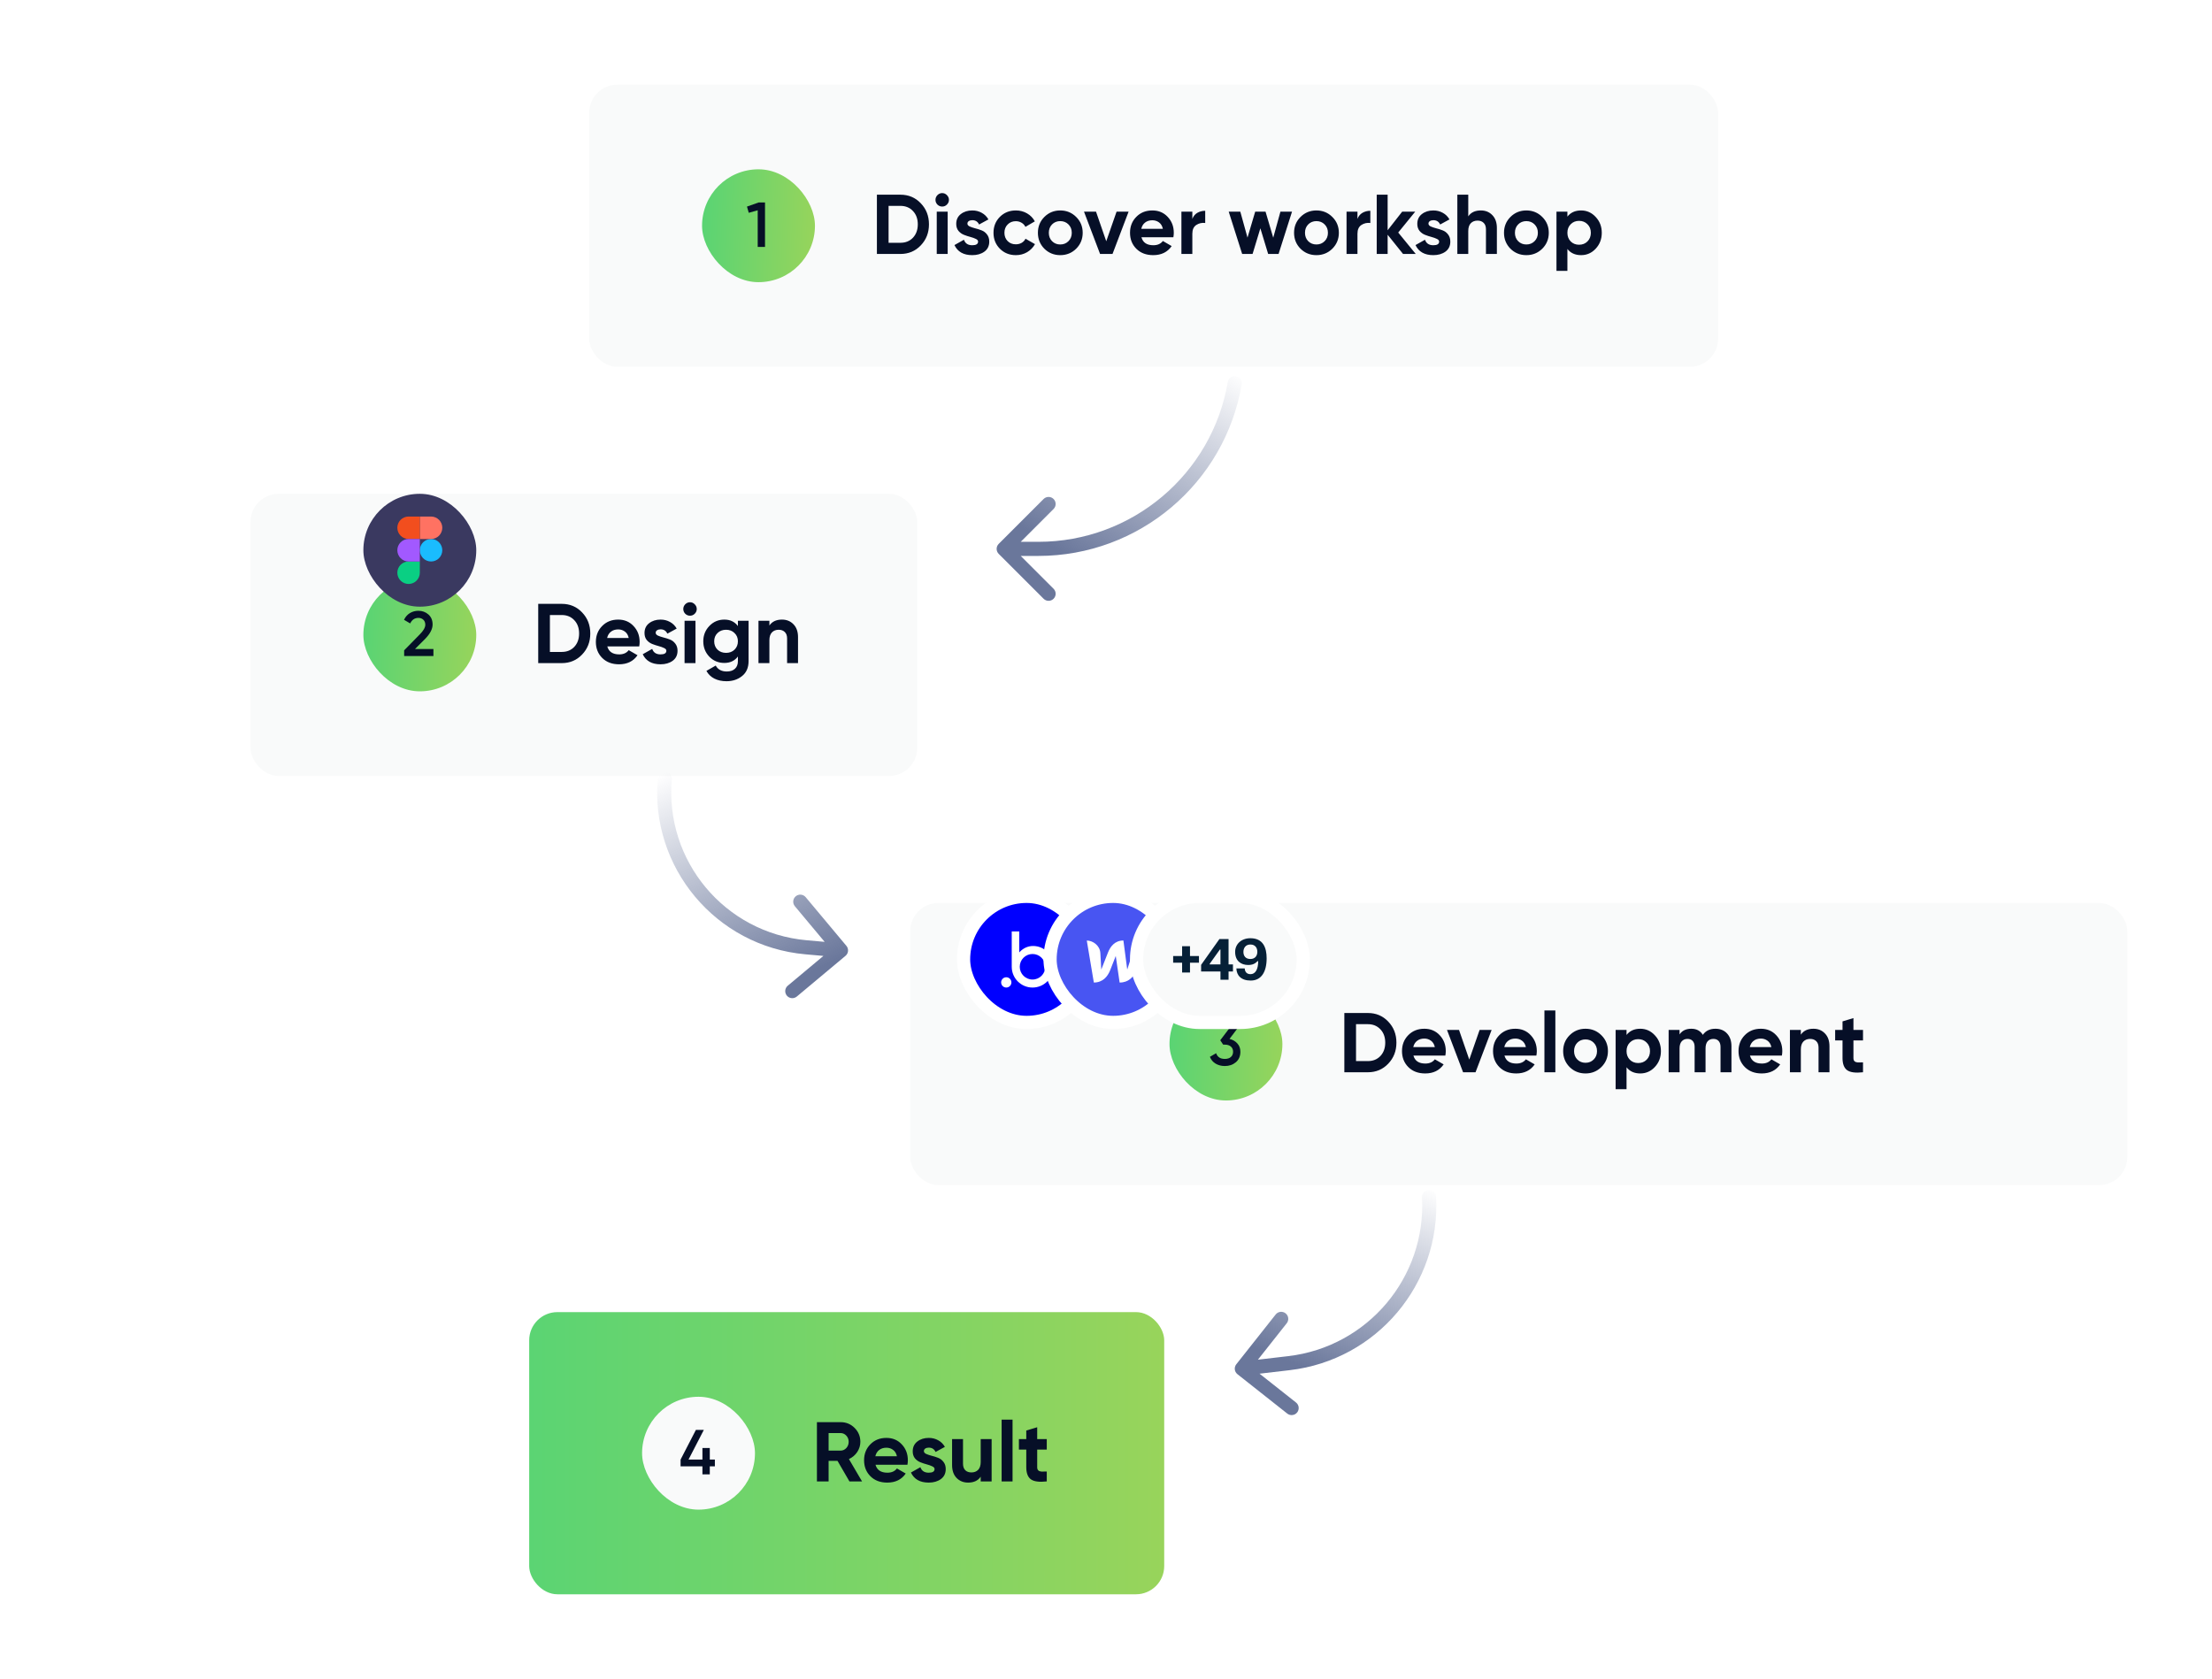 <svg width="627" height="476" viewBox="0 0 627 476" fill="none" xmlns="http://www.w3.org/2000/svg">
<g filter="url(#filter0_d_533_3704)">
<rect x="167" width="320" height="80" rx="8" fill="#F9FAFA"/>
<rect x="199" y="24" width="32" height="32" rx="16" fill="url(#paint0_linear_533_3704)"/>
<path d="M215.046 33.4H216.846V46H214.776V35.614L212.238 36.334L211.734 34.57L215.046 33.4Z" fill="#060F27"/>
<path d="M255.232 31.2C257.536 31.2 259.456 32.008 260.992 33.624C262.544 35.24 263.32 37.232 263.32 39.6C263.32 41.968 262.544 43.96 260.992 45.576C259.456 47.192 257.536 48 255.232 48H248.56V31.2H255.232ZM255.232 44.832C256.688 44.832 257.872 44.352 258.784 43.392C259.696 42.416 260.152 41.152 260.152 39.6C260.152 38.048 259.696 36.792 258.784 35.832C257.872 34.856 256.688 34.368 255.232 34.368H251.872V44.832H255.232ZM267.061 34.56C266.549 34.56 266.101 34.376 265.717 34.008C265.349 33.624 265.165 33.176 265.165 32.664C265.165 32.152 265.349 31.704 265.717 31.32C266.101 30.936 266.549 30.744 267.061 30.744C267.589 30.744 268.037 30.936 268.405 31.32C268.789 31.704 268.981 32.152 268.981 32.664C268.981 33.176 268.789 33.624 268.405 34.008C268.037 34.376 267.589 34.56 267.061 34.56ZM265.525 48V36H268.621V48H265.525ZM274.217 39.408C274.217 39.728 274.425 39.992 274.841 40.2C275.273 40.392 275.793 40.568 276.401 40.728C277.009 40.872 277.617 41.064 278.225 41.304C278.833 41.528 279.345 41.912 279.761 42.456C280.193 43 280.409 43.68 280.409 44.496C280.409 45.728 279.945 46.68 279.017 47.352C278.105 48.008 276.961 48.336 275.585 48.336C273.121 48.336 271.441 47.384 270.545 45.48L273.233 43.968C273.585 45.008 274.369 45.528 275.585 45.528C276.689 45.528 277.241 45.184 277.241 44.496C277.241 44.176 277.025 43.92 276.593 43.728C276.177 43.52 275.665 43.336 275.057 43.176C274.449 43.016 273.841 42.816 273.233 42.576C272.625 42.336 272.105 41.96 271.673 41.448C271.257 40.92 271.049 40.264 271.049 39.48C271.049 38.296 271.481 37.368 272.345 36.696C273.225 36.008 274.313 35.664 275.609 35.664C276.585 35.664 277.473 35.888 278.273 36.336C279.073 36.768 279.705 37.392 280.169 38.208L277.529 39.648C277.145 38.832 276.505 38.424 275.609 38.424C275.209 38.424 274.873 38.512 274.601 38.688C274.345 38.864 274.217 39.104 274.217 39.408ZM287.948 48.336C286.14 48.336 284.628 47.728 283.412 46.512C282.212 45.296 281.612 43.792 281.612 42C281.612 40.208 282.212 38.704 283.412 37.488C284.628 36.272 286.14 35.664 287.948 35.664C289.116 35.664 290.18 35.944 291.14 36.504C292.1 37.064 292.828 37.816 293.324 38.76L290.66 40.32C290.42 39.824 290.052 39.432 289.556 39.144C289.076 38.856 288.532 38.712 287.924 38.712C286.996 38.712 286.228 39.024 285.62 39.648C285.012 40.256 284.708 41.04 284.708 42C284.708 42.944 285.012 43.728 285.62 44.352C286.228 44.96 286.996 45.264 287.924 45.264C288.548 45.264 289.1 45.128 289.58 44.856C290.076 44.568 290.444 44.176 290.684 43.68L293.372 45.216C292.844 46.16 292.1 46.92 291.14 47.496C290.18 48.056 289.116 48.336 287.948 48.336ZM305.046 46.512C303.814 47.728 302.31 48.336 300.534 48.336C298.758 48.336 297.254 47.728 296.022 46.512C294.806 45.28 294.198 43.776 294.198 42C294.198 40.224 294.806 38.728 296.022 37.512C297.254 36.28 298.758 35.664 300.534 35.664C302.31 35.664 303.814 36.28 305.046 37.512C306.278 38.728 306.894 40.224 306.894 42C306.894 43.776 306.278 45.28 305.046 46.512ZM298.206 44.376C298.83 45 299.606 45.312 300.534 45.312C301.462 45.312 302.238 45 302.862 44.376C303.486 43.752 303.798 42.96 303.798 42C303.798 41.04 303.486 40.248 302.862 39.624C302.238 39 301.462 38.688 300.534 38.688C299.606 38.688 298.83 39 298.206 39.624C297.598 40.248 297.294 41.04 297.294 42C297.294 42.96 297.598 43.752 298.206 44.376ZM316.5 36H319.908L315.348 48H311.82L307.26 36H310.668L313.572 44.4L316.5 36ZM323.548 43.272C323.964 44.776 325.092 45.528 326.932 45.528C328.116 45.528 329.012 45.128 329.62 44.328L332.116 45.768C330.932 47.48 329.188 48.336 326.884 48.336C324.9 48.336 323.308 47.736 322.108 46.536C320.908 45.336 320.308 43.824 320.308 42C320.308 40.192 320.9 38.688 322.084 37.488C323.268 36.272 324.788 35.664 326.644 35.664C328.404 35.664 329.852 36.272 330.988 37.488C332.14 38.704 332.716 40.208 332.716 42C332.716 42.4 332.676 42.824 332.596 43.272H323.548ZM323.5 40.872H329.62C329.444 40.056 329.076 39.448 328.516 39.048C327.972 38.648 327.348 38.448 326.644 38.448C325.812 38.448 325.124 38.664 324.58 39.096C324.036 39.512 323.676 40.104 323.5 40.872ZM337.973 38.064C338.261 37.296 338.733 36.72 339.389 36.336C340.061 35.952 340.805 35.76 341.621 35.76V39.216C340.677 39.104 339.829 39.296 339.077 39.792C338.341 40.288 337.973 41.112 337.973 42.264V48H334.877V36H337.973V38.064ZM362.944 36H366.232L362.416 48H359.464L357.256 40.728L355.048 48H352.096L348.28 36H351.568L353.608 43.368L355.792 36H358.72L360.904 43.392L362.944 36ZM377.656 46.512C376.424 47.728 374.92 48.336 373.144 48.336C371.368 48.336 369.864 47.728 368.632 46.512C367.416 45.28 366.808 43.776 366.808 42C366.808 40.224 367.416 38.728 368.632 37.512C369.864 36.28 371.368 35.664 373.144 35.664C374.92 35.664 376.424 36.28 377.656 37.512C378.888 38.728 379.504 40.224 379.504 42C379.504 43.776 378.888 45.28 377.656 46.512ZM370.816 44.376C371.44 45 372.216 45.312 373.144 45.312C374.072 45.312 374.848 45 375.472 44.376C376.096 43.752 376.408 42.96 376.408 42C376.408 41.04 376.096 40.248 375.472 39.624C374.848 39 374.072 38.688 373.144 38.688C372.216 38.688 371.44 39 370.816 39.624C370.208 40.248 369.904 41.04 369.904 42C369.904 42.96 370.208 43.752 370.816 44.376ZM384.778 38.064C385.066 37.296 385.538 36.72 386.194 36.336C386.866 35.952 387.61 35.76 388.426 35.76V39.216C387.482 39.104 386.634 39.296 385.882 39.792C385.146 40.288 384.778 41.112 384.778 42.264V48H381.682V36H384.778V38.064ZM401.3 48H397.7L393.332 42.552V48H390.236V31.2H393.332V41.28L397.46 36H401.156L396.332 41.928L401.3 48ZM404.905 39.408C404.905 39.728 405.113 39.992 405.529 40.2C405.961 40.392 406.481 40.568 407.089 40.728C407.697 40.872 408.305 41.064 408.913 41.304C409.521 41.528 410.033 41.912 410.449 42.456C410.881 43 411.097 43.68 411.097 44.496C411.097 45.728 410.633 46.68 409.705 47.352C408.793 48.008 407.649 48.336 406.273 48.336C403.809 48.336 402.129 47.384 401.233 45.48L403.921 43.968C404.273 45.008 405.057 45.528 406.273 45.528C407.377 45.528 407.929 45.184 407.929 44.496C407.929 44.176 407.713 43.92 407.281 43.728C406.865 43.52 406.353 43.336 405.745 43.176C405.137 43.016 404.529 42.816 403.921 42.576C403.313 42.336 402.793 41.96 402.361 41.448C401.945 40.92 401.737 40.264 401.737 39.48C401.737 38.296 402.169 37.368 403.033 36.696C403.913 36.008 405.001 35.664 406.297 35.664C407.273 35.664 408.161 35.888 408.961 36.336C409.761 36.768 410.393 37.392 410.857 38.208L408.217 39.648C407.833 38.832 407.193 38.424 406.297 38.424C405.897 38.424 405.561 38.512 405.289 38.688C405.033 38.864 404.905 39.104 404.905 39.408ZM419.76 35.664C421.072 35.664 422.152 36.104 423 36.984C423.864 37.864 424.296 39.08 424.296 40.632V48H421.2V41.016C421.2 40.216 420.984 39.608 420.552 39.192C420.12 38.76 419.544 38.544 418.824 38.544C418.024 38.544 417.384 38.792 416.904 39.288C416.424 39.784 416.184 40.528 416.184 41.52V48H413.088V31.2H416.184V37.344C416.936 36.224 418.128 35.664 419.76 35.664ZM437.163 46.512C435.931 47.728 434.427 48.336 432.651 48.336C430.875 48.336 429.371 47.728 428.139 46.512C426.923 45.28 426.315 43.776 426.315 42C426.315 40.224 426.923 38.728 428.139 37.512C429.371 36.28 430.875 35.664 432.651 35.664C434.427 35.664 435.931 36.28 437.163 37.512C438.395 38.728 439.011 40.224 439.011 42C439.011 43.776 438.395 45.28 437.163 46.512ZM430.323 44.376C430.947 45 431.723 45.312 432.651 45.312C433.579 45.312 434.355 45 434.979 44.376C435.603 43.752 435.915 42.96 435.915 42C435.915 41.04 435.603 40.248 434.979 39.624C434.355 39 433.579 38.688 432.651 38.688C431.723 38.688 430.947 39 430.323 39.624C429.715 40.248 429.411 41.04 429.411 42C429.411 42.96 429.715 43.752 430.323 44.376ZM448.173 35.664C449.789 35.664 451.165 36.28 452.301 37.512C453.453 38.728 454.029 40.224 454.029 42C454.029 43.776 453.453 45.28 452.301 46.512C451.165 47.728 449.789 48.336 448.173 48.336C446.493 48.336 445.197 47.752 444.285 46.584V52.8H441.189V36H444.285V37.416C445.197 36.248 446.493 35.664 448.173 35.664ZM445.221 44.448C445.845 45.072 446.637 45.384 447.597 45.384C448.557 45.384 449.349 45.072 449.973 44.448C450.613 43.808 450.933 42.992 450.933 42C450.933 41.008 450.613 40.2 449.973 39.576C449.349 38.936 448.557 38.616 447.597 38.616C446.637 38.616 445.845 38.936 445.221 39.576C444.597 40.2 444.285 41.008 444.285 42C444.285 42.992 444.597 43.808 445.221 44.448Z" fill="#060F27"/>
</g>
<g filter="url(#filter1_d_533_3704)">
<rect x="71" y="116" width="189" height="80" rx="8" fill="#F9FAFA"/>
<rect x="103" y="140" width="32" height="32" rx="16" fill="url(#paint1_linear_533_3704)"/>
<path d="M114.558 162V160.38L118.95 155.898C120.018 154.83 120.552 153.906 120.552 153.126C120.552 152.514 120.366 152.04 119.994 151.704C119.634 151.356 119.172 151.182 118.608 151.182C117.552 151.182 116.772 151.704 116.268 152.748L114.522 151.722C114.918 150.882 115.476 150.246 116.196 149.814C116.916 149.382 117.714 149.166 118.59 149.166C119.694 149.166 120.642 149.514 121.434 150.21C122.226 150.906 122.622 151.854 122.622 153.054C122.622 154.338 121.908 155.706 120.48 157.158L117.636 160.002H122.856V162H114.558Z" fill="#060F27"/>
<path d="M159.232 147.2C161.536 147.2 163.456 148.008 164.992 149.624C166.544 151.24 167.32 153.232 167.32 155.6C167.32 157.968 166.544 159.96 164.992 161.576C163.456 163.192 161.536 164 159.232 164H152.56V147.2H159.232ZM159.232 160.832C160.688 160.832 161.872 160.352 162.784 159.392C163.696 158.416 164.152 157.152 164.152 155.6C164.152 154.048 163.696 152.792 162.784 151.832C161.872 150.856 160.688 150.368 159.232 150.368H155.872V160.832H159.232ZM172.141 159.272C172.557 160.776 173.685 161.528 175.525 161.528C176.709 161.528 177.605 161.128 178.213 160.328L180.709 161.768C179.525 163.48 177.781 164.336 175.477 164.336C173.493 164.336 171.901 163.736 170.701 162.536C169.501 161.336 168.901 159.824 168.901 158C168.901 156.192 169.493 154.688 170.677 153.488C171.861 152.272 173.381 151.664 175.237 151.664C176.997 151.664 178.445 152.272 179.581 153.488C180.733 154.704 181.309 156.208 181.309 158C181.309 158.4 181.269 158.824 181.189 159.272H172.141ZM172.093 156.872H178.213C178.037 156.056 177.669 155.448 177.109 155.048C176.565 154.648 175.941 154.448 175.237 154.448C174.405 154.448 173.717 154.664 173.173 155.096C172.629 155.512 172.269 156.104 172.093 156.872ZM185.858 155.408C185.858 155.728 186.066 155.992 186.482 156.2C186.914 156.392 187.434 156.568 188.042 156.728C188.65 156.872 189.258 157.064 189.866 157.304C190.474 157.528 190.986 157.912 191.402 158.456C191.834 159 192.05 159.68 192.05 160.496C192.05 161.728 191.586 162.68 190.658 163.352C189.746 164.008 188.602 164.336 187.226 164.336C184.762 164.336 183.082 163.384 182.186 161.48L184.874 159.968C185.226 161.008 186.01 161.528 187.226 161.528C188.33 161.528 188.882 161.184 188.882 160.496C188.882 160.176 188.666 159.92 188.234 159.728C187.818 159.52 187.306 159.336 186.698 159.176C186.09 159.016 185.482 158.816 184.874 158.576C184.266 158.336 183.746 157.96 183.314 157.448C182.898 156.92 182.69 156.264 182.69 155.48C182.69 154.296 183.122 153.368 183.986 152.696C184.866 152.008 185.954 151.664 187.25 151.664C188.226 151.664 189.114 151.888 189.914 152.336C190.714 152.768 191.346 153.392 191.81 154.208L189.17 155.648C188.786 154.832 188.146 154.424 187.25 154.424C186.85 154.424 186.514 154.512 186.242 154.688C185.986 154.864 185.858 155.104 185.858 155.408ZM195.577 150.56C195.065 150.56 194.617 150.376 194.233 150.008C193.865 149.624 193.681 149.176 193.681 148.664C193.681 148.152 193.865 147.704 194.233 147.32C194.617 146.936 195.065 146.744 195.577 146.744C196.105 146.744 196.553 146.936 196.921 147.32C197.305 147.704 197.497 148.152 197.497 148.664C197.497 149.176 197.305 149.624 196.921 150.008C196.553 150.376 196.105 150.56 195.577 150.56ZM194.041 164V152H197.137V164H194.041ZM209.163 152H212.187V163.424C212.187 165.28 211.571 166.696 210.339 167.672C209.123 168.648 207.651 169.136 205.923 169.136C204.627 169.136 203.483 168.888 202.491 168.392C201.515 167.896 200.763 167.168 200.235 166.208L202.875 164.696C203.483 165.816 204.531 166.376 206.019 166.376C206.995 166.376 207.763 166.12 208.323 165.608C208.883 165.096 209.163 164.368 209.163 163.424V162.128C208.251 163.344 206.971 163.952 205.323 163.952C203.627 163.952 202.203 163.36 201.051 162.176C199.915 160.976 199.347 159.52 199.347 157.808C199.347 156.112 199.923 154.664 201.075 153.464C202.227 152.264 203.643 151.664 205.323 151.664C206.971 151.664 208.251 152.272 209.163 153.488V152ZM203.379 160.184C204.019 160.792 204.827 161.096 205.803 161.096C206.779 161.096 207.579 160.792 208.203 160.184C208.843 159.56 209.163 158.768 209.163 157.808C209.163 156.864 208.843 156.088 208.203 155.48C207.579 154.856 206.779 154.544 205.803 154.544C204.827 154.544 204.019 154.856 203.379 155.48C202.755 156.088 202.443 156.864 202.443 157.808C202.443 158.768 202.755 159.56 203.379 160.184ZM221.666 151.664C222.978 151.664 224.058 152.104 224.906 152.984C225.77 153.864 226.202 155.08 226.202 156.632V164H223.106V157.016C223.106 156.216 222.89 155.608 222.458 155.192C222.026 154.76 221.45 154.544 220.73 154.544C219.93 154.544 219.29 154.792 218.81 155.288C218.33 155.784 218.09 156.528 218.09 157.52V164H214.994V152H218.09V153.344C218.842 152.224 220.034 151.664 221.666 151.664Z" fill="#060F27"/>
</g>
<rect x="103" y="140" width="32" height="32" rx="16" fill="#3A3960"/>
<g clip-path="url(#clip0_533_3704)">
<path d="M118.998 156.002C118.998 155.157 119.334 154.346 119.931 153.749C120.529 153.151 121.339 152.816 122.184 152.816C123.029 152.816 123.84 153.151 124.437 153.749C125.035 154.347 125.37 155.157 125.37 156.002C125.37 156.847 125.035 157.657 124.437 158.255C123.839 158.852 123.029 159.188 122.184 159.188C121.339 159.188 120.528 158.852 119.931 158.255C119.333 157.657 118.998 156.847 118.998 156.002Z" fill="#1ABCFE"/>
<path d="M112.626 162.374C112.626 161.529 112.962 160.718 113.559 160.121C114.157 159.523 114.967 159.188 115.812 159.188L118.999 159.188L118.998 162.374C118.998 163.219 118.663 164.029 118.065 164.627C117.468 165.224 116.657 165.56 115.812 165.56C114.967 165.56 114.157 165.224 113.559 164.627C112.962 164.029 112.626 163.219 112.626 162.374V162.374Z" fill="#0ACF83"/>
<path d="M118.998 146.443L118.998 152.816L122.184 152.816C123.029 152.816 123.839 152.48 124.437 151.883C125.035 151.285 125.37 150.475 125.37 149.63C125.37 148.785 125.035 147.974 124.437 147.377C123.84 146.779 123.029 146.444 122.184 146.444L118.998 146.443Z" fill="#FF7262"/>
<path d="M112.626 149.629C112.626 150.474 112.961 151.284 113.559 151.882C114.156 152.479 114.967 152.815 115.812 152.815L118.998 152.815L118.998 146.443L115.812 146.443C114.967 146.443 114.157 146.778 113.559 147.376C112.962 147.973 112.626 148.784 112.626 149.629V149.629Z" fill="#F24E1E"/>
<path d="M112.626 156.001C112.626 156.846 112.962 157.656 113.559 158.254C114.157 158.851 114.967 159.187 115.812 159.187L118.998 159.187L118.999 152.815L115.812 152.815C114.967 152.815 114.157 153.15 113.559 153.748C112.962 154.345 112.626 155.156 112.626 156.001V156.001Z" fill="#A259FF"/>
</g>
<g filter="url(#filter2_d_533_3704)">
<rect x="258" y="232" width="345" height="80" rx="8" fill="#F9FAFA"/>
<rect x="331.5" y="256" width="32" height="32" rx="16" fill="url(#paint2_linear_533_3704)"/>
<path d="M348.512 270.548C349.424 270.764 350.162 271.19 350.726 271.826C351.302 272.45 351.59 273.236 351.59 274.184C351.59 275.444 351.164 276.434 350.312 277.154C349.46 277.874 348.416 278.234 347.18 278.234C346.22 278.234 345.356 278.012 344.588 277.568C343.832 277.124 343.286 276.476 342.95 275.624L344.714 274.598C345.086 275.678 345.908 276.218 347.18 276.218C347.9 276.218 348.47 276.038 348.89 275.678C349.31 275.306 349.52 274.808 349.52 274.184C349.52 273.56 349.31 273.068 348.89 272.708C348.47 272.348 347.9 272.168 347.18 272.168H346.712L345.884 270.926L348.602 267.344H343.328V265.4H351.068V267.164L348.512 270.548Z" fill="#060F27"/>
<path d="M387.732 263.2C390.036 263.2 391.956 264.008 393.492 265.624C395.044 267.24 395.82 269.232 395.82 271.6C395.82 273.968 395.044 275.96 393.492 277.576C391.956 279.192 390.036 280 387.732 280H381.06V263.2H387.732ZM387.732 276.832C389.188 276.832 390.372 276.352 391.284 275.392C392.196 274.416 392.652 273.152 392.652 271.6C392.652 270.048 392.196 268.792 391.284 267.832C390.372 266.856 389.188 266.368 387.732 266.368H384.372V276.832H387.732ZM400.641 275.272C401.057 276.776 402.185 277.528 404.025 277.528C405.209 277.528 406.105 277.128 406.713 276.328L409.209 277.768C408.025 279.48 406.281 280.336 403.977 280.336C401.993 280.336 400.401 279.736 399.201 278.536C398.001 277.336 397.401 275.824 397.401 274C397.401 272.192 397.993 270.688 399.177 269.488C400.361 268.272 401.881 267.664 403.737 267.664C405.497 267.664 406.945 268.272 408.081 269.488C409.233 270.704 409.809 272.208 409.809 274C409.809 274.4 409.769 274.824 409.689 275.272H400.641ZM400.593 272.872H406.713C406.537 272.056 406.169 271.448 405.609 271.048C405.065 270.648 404.441 270.448 403.737 270.448C402.905 270.448 402.217 270.664 401.673 271.096C401.129 271.512 400.769 272.104 400.593 272.872ZM419.398 268H422.806L418.246 280H414.718L410.158 268H413.566L416.47 276.4L419.398 268ZM426.446 275.272C426.862 276.776 427.99 277.528 429.83 277.528C431.014 277.528 431.91 277.128 432.518 276.328L435.014 277.768C433.83 279.48 432.086 280.336 429.782 280.336C427.798 280.336 426.206 279.736 425.006 278.536C423.806 277.336 423.206 275.824 423.206 274C423.206 272.192 423.798 270.688 424.982 269.488C426.166 268.272 427.686 267.664 429.542 267.664C431.302 267.664 432.75 268.272 433.886 269.488C435.038 270.704 435.614 272.208 435.614 274C435.614 274.4 435.574 274.824 435.494 275.272H426.446ZM426.398 272.872H432.518C432.342 272.056 431.974 271.448 431.414 271.048C430.87 270.648 430.246 270.448 429.542 270.448C428.71 270.448 428.022 270.664 427.478 271.096C426.934 271.512 426.574 272.104 426.398 272.872ZM437.775 280V262.48H440.871V280H437.775ZM453.929 278.512C452.697 279.728 451.193 280.336 449.417 280.336C447.641 280.336 446.137 279.728 444.905 278.512C443.689 277.28 443.081 275.776 443.081 274C443.081 272.224 443.689 270.728 444.905 269.512C446.137 268.28 447.641 267.664 449.417 267.664C451.193 267.664 452.697 268.28 453.929 269.512C455.161 270.728 455.777 272.224 455.777 274C455.777 275.776 455.161 277.28 453.929 278.512ZM447.089 276.376C447.713 277 448.489 277.312 449.417 277.312C450.345 277.312 451.121 277 451.745 276.376C452.369 275.752 452.681 274.96 452.681 274C452.681 273.04 452.369 272.248 451.745 271.624C451.121 271 450.345 270.688 449.417 270.688C448.489 270.688 447.713 271 447.089 271.624C446.481 272.248 446.177 273.04 446.177 274C446.177 274.96 446.481 275.752 447.089 276.376ZM464.939 267.664C466.555 267.664 467.931 268.28 469.067 269.512C470.219 270.728 470.795 272.224 470.795 274C470.795 275.776 470.219 277.28 469.067 278.512C467.931 279.728 466.555 280.336 464.939 280.336C463.259 280.336 461.963 279.752 461.051 278.584V284.8H457.955V268H461.051V269.416C461.963 268.248 463.259 267.664 464.939 267.664ZM461.987 276.448C462.611 277.072 463.403 277.384 464.363 277.384C465.323 277.384 466.115 277.072 466.739 276.448C467.379 275.808 467.699 274.992 467.699 274C467.699 273.008 467.379 272.2 466.739 271.576C466.115 270.936 465.323 270.616 464.363 270.616C463.403 270.616 462.611 270.936 461.987 271.576C461.363 272.2 461.051 273.008 461.051 274C461.051 274.992 461.363 275.808 461.987 276.448ZM486.251 267.664C487.627 267.664 488.723 268.112 489.539 269.008C490.371 269.904 490.787 271.104 490.787 272.608V280H487.691V272.824C487.691 272.104 487.515 271.544 487.163 271.144C486.811 270.744 486.315 270.544 485.674 270.544C484.971 270.544 484.419 270.776 484.019 271.24C483.635 271.704 483.443 272.376 483.443 273.256V280H480.347V272.824C480.347 272.104 480.171 271.544 479.819 271.144C479.467 270.744 478.971 270.544 478.331 270.544C477.643 270.544 477.091 270.776 476.675 271.24C476.275 271.704 476.075 272.376 476.075 273.256V280H472.979V268H476.075V269.272C476.795 268.2 477.907 267.664 479.411 267.664C480.883 267.664 481.971 268.24 482.675 269.392C483.475 268.24 484.667 267.664 486.251 267.664ZM496.032 275.272C496.448 276.776 497.576 277.528 499.416 277.528C500.6 277.528 501.496 277.128 502.104 276.328L504.6 277.768C503.416 279.48 501.672 280.336 499.368 280.336C497.384 280.336 495.792 279.736 494.592 278.536C493.392 277.336 492.792 275.824 492.792 274C492.792 272.192 493.384 270.688 494.568 269.488C495.752 268.272 497.272 267.664 499.128 267.664C500.888 267.664 502.336 268.272 503.472 269.488C504.624 270.704 505.2 272.208 505.2 274C505.2 274.4 505.16 274.824 505.08 275.272H496.032ZM495.984 272.872H502.104C501.928 272.056 501.56 271.448 501 271.048C500.456 270.648 499.832 270.448 499.128 270.448C498.296 270.448 497.608 270.664 497.064 271.096C496.52 271.512 496.16 272.104 495.984 272.872ZM514.033 267.664C515.345 267.664 516.425 268.104 517.273 268.984C518.137 269.864 518.569 271.08 518.569 272.632V280H515.473V273.016C515.473 272.216 515.257 271.608 514.825 271.192C514.393 270.76 513.817 270.544 513.097 270.544C512.297 270.544 511.657 270.792 511.177 271.288C510.697 271.784 510.457 272.528 510.457 273.52V280H507.361V268H510.457V269.344C511.209 268.224 512.401 267.664 514.033 267.664ZM528.077 270.976H525.365V275.968C525.365 276.384 525.469 276.688 525.677 276.88C525.885 277.072 526.189 277.184 526.589 277.216C526.989 277.232 527.485 277.224 528.077 277.192V280C525.949 280.24 524.445 280.04 523.565 279.4C522.701 278.76 522.269 277.616 522.269 275.968V270.976H520.181V268H522.269V265.576L525.365 264.64V268H528.077V270.976Z" fill="#060F27"/>
</g>
<g clip-path="url(#clip1_533_3704)">
<path d="M301.828 264.199C300.399 264.198 298.987 264.811 297.912 266.021L297.913 260.068L295.78 260.068L295.779 270.091C295.779 273.345 298.417 275.983 301.672 275.983C304.927 275.983 307.566 273.346 307.566 270.091C307.566 266.837 305.079 264.199 301.828 264.199ZM301.672 273.711C299.671 273.711 298.051 272.088 298.051 270.091C298.051 268.093 299.675 266.47 301.673 266.47C303.674 266.47 305.294 268.094 305.294 270.091C305.294 272.088 303.674 273.712 301.672 273.711Z" fill="white"/>
<path d="M294.231 275.98C295.035 275.98 295.688 275.328 295.688 274.524C295.688 273.719 295.036 273.068 294.231 273.067C293.427 273.067 292.775 273.719 292.775 274.524C292.775 275.328 293.427 275.98 294.231 275.98Z" fill="white"/>
</g>
<rect x="273.129" y="254.129" width="35.741" height="35.741" rx="17.871" fill="#0000FF" stroke="white" stroke-width="3.741"/>
<g clip-path="url(#clip2_533_3704)">
<path d="M292.828 268.199C291.399 268.198 289.987 268.811 288.912 270.021L288.913 264.068L286.78 264.068L286.779 274.091C286.779 277.345 289.417 279.983 292.672 279.983C295.927 279.983 298.566 277.346 298.566 274.091C298.566 270.837 296.079 268.199 292.828 268.199ZM292.672 277.711C290.671 277.711 289.051 276.088 289.051 274.091C289.051 272.093 290.675 270.47 292.673 270.47C294.674 270.47 296.294 272.094 296.294 274.091C296.294 276.088 294.674 277.712 292.672 277.711Z" fill="white"/>
<path d="M285.231 279.98C286.035 279.98 286.688 279.328 286.688 278.524C286.688 277.719 286.036 277.068 285.231 277.067C284.427 277.067 283.775 277.719 283.775 278.524C283.775 279.328 284.427 279.98 285.231 279.98Z" fill="white"/>
</g>
<rect x="297.647" y="254.129" width="35.741" height="35.741" rx="17.871" fill="#4855F2" stroke="white" stroke-width="3.741"/>
<rect x="301.317" y="257.586" width="28.182" height="28.182" rx="14.091" fill="#4855F2"/>
<path d="M321.056 270.135C321.056 270.135 319.635 274.515 319.519 274.876C319.477 274.504 318.435 266.644 318.435 266.644C316.013 266.644 314.718 268.338 314.034 270.125C314.034 270.125 312.307 274.515 312.16 274.886C312.149 274.546 311.897 270.176 311.897 270.176C311.75 267.986 309.707 266.654 308.054 266.654L310.054 278.564C312.591 278.553 313.96 276.87 314.676 275.083C314.676 275.083 316.203 271.209 316.266 271.034C316.276 271.199 317.361 278.564 317.361 278.564C319.908 278.564 321.277 276.984 322.014 275.259L325.583 266.655C323.067 266.654 321.741 268.338 321.056 270.135Z" fill="white"/>
<rect x="322.164" y="254.129" width="47.241" height="35.741" rx="17.871" fill="#F9FAFA" stroke="white" stroke-width="3.741"/>
<path d="M337.308 275.72V272.938H339.848V271.046H337.308V268.264H335.075V271.046H332.535V272.938H335.075V275.72H337.308Z" fill="#062037"/>
<path d="M348.241 277.774V275.429H349.486V273.423H348.241V266.226H345.652L340.458 273.553V275.429H345.943V277.774H348.241ZM342.885 273.261L345.781 269.202H345.943V273.423H342.885V273.261Z" fill="#062037"/>
<path d="M354.521 278C357.498 278 359.035 275.59 359.035 271.693C359.035 268.668 358.032 266 354.424 266C351.867 266 350.104 267.666 350.104 269.865C350.104 272.453 351.787 273.585 353.809 273.585C355.055 273.585 355.783 273.197 356.479 272.485H356.64C356.64 274.911 355.799 276.189 354.456 276.189C353.469 276.189 352.871 275.606 352.822 274.555H350.46C350.508 276.512 351.77 278 354.521 278ZM354.424 271.887C353.016 271.887 352.45 270.965 352.45 269.881C352.45 268.782 353.065 267.779 354.424 267.779C355.815 267.779 356.398 268.765 356.398 269.849C356.398 270.949 355.783 271.887 354.424 271.887Z" fill="#062037"/>
<g filter="url(#filter3_d_533_3704)">
<rect x="150" y="348" width="180" height="80" rx="8" fill="url(#paint3_linear_533_3704)"/>
<rect x="182" y="372" width="32" height="32" rx="16" fill="#F9FAFA"/>
<path d="M202.634 389.806V391.732H201.194V394H199.106V391.732H192.914V389.806L197.252 381.4H199.502L195.164 389.806H199.106V386.53H201.194V389.806H202.634Z" fill="#060F27"/>
<path d="M240.776 396L237.392 390.168H234.872V396H231.56V379.2H238.28C239.832 379.2 241.152 379.744 242.24 380.832C243.328 381.92 243.872 383.232 243.872 384.768C243.872 385.808 243.576 386.776 242.984 387.672C242.392 388.552 241.608 389.216 240.632 389.664L244.352 396H240.776ZM234.872 382.296V387.264H238.28C238.904 387.264 239.44 387.024 239.888 386.544C240.336 386.048 240.56 385.456 240.56 384.768C240.56 384.08 240.336 383.496 239.888 383.016C239.44 382.536 238.904 382.296 238.28 382.296H234.872ZM248.165 391.272C248.581 392.776 249.709 393.528 251.549 393.528C252.733 393.528 253.629 393.128 254.237 392.328L256.733 393.768C255.549 395.48 253.805 396.336 251.501 396.336C249.517 396.336 247.925 395.736 246.725 394.536C245.525 393.336 244.925 391.824 244.925 390C244.925 388.192 245.517 386.688 246.701 385.488C247.885 384.272 249.405 383.664 251.261 383.664C253.021 383.664 254.469 384.272 255.605 385.488C256.757 386.704 257.333 388.208 257.333 390C257.333 390.4 257.293 390.824 257.213 391.272H248.165ZM248.117 388.872H254.237C254.061 388.056 253.693 387.448 253.133 387.048C252.589 386.648 251.965 386.448 251.261 386.448C250.429 386.448 249.741 386.664 249.197 387.096C248.653 387.512 248.293 388.104 248.117 388.872ZM261.881 387.408C261.881 387.728 262.089 387.992 262.505 388.2C262.937 388.392 263.457 388.568 264.065 388.728C264.673 388.872 265.281 389.064 265.889 389.304C266.497 389.528 267.009 389.912 267.425 390.456C267.857 391 268.073 391.68 268.073 392.496C268.073 393.728 267.609 394.68 266.681 395.352C265.769 396.008 264.625 396.336 263.249 396.336C260.785 396.336 259.105 395.384 258.209 393.48L260.897 391.968C261.249 393.008 262.033 393.528 263.249 393.528C264.353 393.528 264.905 393.184 264.905 392.496C264.905 392.176 264.689 391.92 264.257 391.728C263.841 391.52 263.329 391.336 262.721 391.176C262.113 391.016 261.505 390.816 260.897 390.576C260.289 390.336 259.769 389.96 259.337 389.448C258.921 388.92 258.713 388.264 258.713 387.48C258.713 386.296 259.145 385.368 260.009 384.696C260.889 384.008 261.977 383.664 263.273 383.664C264.249 383.664 265.137 383.888 265.937 384.336C266.737 384.768 267.369 385.392 267.833 386.208L265.193 387.648C264.809 386.832 264.169 386.424 263.273 386.424C262.873 386.424 262.537 386.512 262.265 386.688C262.009 386.864 261.881 387.104 261.881 387.408ZM277.984 384H281.08V396H277.984V394.656C277.232 395.776 276.04 396.336 274.408 396.336C273.096 396.336 272.008 395.896 271.144 395.016C270.296 394.136 269.872 392.92 269.872 391.368V384H272.968V390.984C272.968 391.784 273.184 392.4 273.616 392.832C274.048 393.248 274.624 393.456 275.344 393.456C276.144 393.456 276.784 393.208 277.264 392.712C277.744 392.216 277.984 391.472 277.984 390.48V384ZM283.916 396V378.48H287.012V396H283.916ZM296.71 386.976H293.998V391.968C293.998 392.384 294.102 392.688 294.31 392.88C294.518 393.072 294.822 393.184 295.222 393.216C295.622 393.232 296.118 393.224 296.71 393.192V396C294.582 396.24 293.078 396.04 292.198 395.4C291.334 394.76 290.902 393.616 290.902 391.968V386.976H288.814V384H290.902V381.576L293.998 380.64V384H296.71V386.976Z" fill="#060F27"/>
</g>
<path d="M283.086 154.198C282.305 154.979 282.305 156.246 283.086 157.027L295.814 169.755C296.595 170.536 297.861 170.536 298.642 169.755C299.423 168.974 299.423 167.707 298.642 166.926L287.329 155.613L298.642 144.299C299.423 143.518 299.423 142.251 298.642 141.47C297.861 140.689 296.595 140.689 295.814 141.47L283.086 154.198ZM351.972 108.948C352.157 107.859 351.424 106.826 350.336 106.641C349.247 106.455 348.214 107.188 348.028 108.277L351.972 108.948ZM284.5 157.613L294.324 157.613L294.324 153.613L284.5 153.613L284.5 157.613ZM294.324 157.613C322.833 157.613 347.188 137.053 351.972 108.948L348.028 108.277C343.572 134.46 320.883 153.613 294.324 153.613L294.324 157.613Z" fill="url(#paint4_linear_533_3704)"/>
<path d="M350.431 386.793C349.746 387.66 349.893 388.917 350.76 389.602L364.879 400.767C365.745 401.452 367.003 401.305 367.688 400.439C368.373 399.573 368.226 398.315 367.36 397.63L354.809 387.705L364.734 375.155C365.419 374.289 365.272 373.031 364.405 372.346C363.539 371.661 362.281 371.808 361.596 372.674L350.431 386.793ZM407.068 339.255C407.008 338.152 406.066 337.306 404.963 337.366C403.86 337.425 403.014 338.368 403.074 339.471L407.068 339.255ZM352.232 390.02L365.598 388.458L365.134 384.485L351.768 386.047L352.232 390.02ZM365.598 388.458C390.244 385.579 408.403 364.033 407.068 339.255L403.074 339.471C404.295 362.139 387.682 381.851 365.134 384.485L365.598 388.458Z" fill="url(#paint5_linear_533_3704)"/>
<path d="M239.92 268.167C240.628 269.015 240.516 270.276 239.668 270.985L225.859 282.531C225.012 283.239 223.75 283.126 223.042 282.279C222.333 281.432 222.446 280.17 223.293 279.462L235.568 269.199L225.305 256.924C224.597 256.077 224.709 254.815 225.557 254.107C226.404 253.398 227.665 253.511 228.374 254.358L239.92 268.167ZM186.452 220.537C186.55 219.436 187.521 218.624 188.621 218.722C189.722 218.821 190.534 219.792 190.436 220.892L186.452 220.537ZM238.208 271.442L228.273 270.556L228.628 266.571L238.563 267.458L238.208 271.442ZM228.273 270.556C202.912 268.292 184.188 245.898 186.452 220.537L190.436 220.892C188.368 244.053 205.468 264.504 228.628 266.571L228.273 270.556Z" fill="url(#paint6_linear_533_3704)"/>
<defs>
<filter id="filter0_d_533_3704" x="143" y="0" width="368" height="128" filterUnits="userSpaceOnUse" color-interpolation-filters="sRGB">
<feFlood flood-opacity="0" result="BackgroundImageFix"/>
<feColorMatrix in="SourceAlpha" type="matrix" values="0 0 0 0 0 0 0 0 0 0 0 0 0 0 0 0 0 0 127 0" result="hardAlpha"/>
<feMorphology radius="16" operator="erode" in="SourceAlpha" result="effect1_dropShadow_533_3704"/>
<feOffset dy="24"/>
<feGaussianBlur stdDeviation="20"/>
<feComposite in2="hardAlpha" operator="out"/>
<feColorMatrix type="matrix" values="0 0 0 0 0.011 0 0 0 0 0.027 0 0 0 0 0.069 0 0 0 0.16 0"/>
<feBlend mode="normal" in2="BackgroundImageFix" result="effect1_dropShadow_533_3704"/>
<feBlend mode="normal" in="SourceGraphic" in2="effect1_dropShadow_533_3704" result="shape"/>
</filter>
<filter id="filter1_d_533_3704" x="47" y="116" width="237" height="128" filterUnits="userSpaceOnUse" color-interpolation-filters="sRGB">
<feFlood flood-opacity="0" result="BackgroundImageFix"/>
<feColorMatrix in="SourceAlpha" type="matrix" values="0 0 0 0 0 0 0 0 0 0 0 0 0 0 0 0 0 0 127 0" result="hardAlpha"/>
<feMorphology radius="16" operator="erode" in="SourceAlpha" result="effect1_dropShadow_533_3704"/>
<feOffset dy="24"/>
<feGaussianBlur stdDeviation="20"/>
<feComposite in2="hardAlpha" operator="out"/>
<feColorMatrix type="matrix" values="0 0 0 0 0.011 0 0 0 0 0.027 0 0 0 0 0.069 0 0 0 0.16 0"/>
<feBlend mode="normal" in2="BackgroundImageFix" result="effect1_dropShadow_533_3704"/>
<feBlend mode="normal" in="SourceGraphic" in2="effect1_dropShadow_533_3704" result="shape"/>
</filter>
<filter id="filter2_d_533_3704" x="234" y="232" width="393" height="128" filterUnits="userSpaceOnUse" color-interpolation-filters="sRGB">
<feFlood flood-opacity="0" result="BackgroundImageFix"/>
<feColorMatrix in="SourceAlpha" type="matrix" values="0 0 0 0 0 0 0 0 0 0 0 0 0 0 0 0 0 0 127 0" result="hardAlpha"/>
<feMorphology radius="16" operator="erode" in="SourceAlpha" result="effect1_dropShadow_533_3704"/>
<feOffset dy="24"/>
<feGaussianBlur stdDeviation="20"/>
<feComposite in2="hardAlpha" operator="out"/>
<feColorMatrix type="matrix" values="0 0 0 0 0.011 0 0 0 0 0.027 0 0 0 0 0.069 0 0 0 0.16 0"/>
<feBlend mode="normal" in2="BackgroundImageFix" result="effect1_dropShadow_533_3704"/>
<feBlend mode="normal" in="SourceGraphic" in2="effect1_dropShadow_533_3704" result="shape"/>
</filter>
<filter id="filter3_d_533_3704" x="126" y="348" width="228" height="128" filterUnits="userSpaceOnUse" color-interpolation-filters="sRGB">
<feFlood flood-opacity="0" result="BackgroundImageFix"/>
<feColorMatrix in="SourceAlpha" type="matrix" values="0 0 0 0 0 0 0 0 0 0 0 0 0 0 0 0 0 0 127 0" result="hardAlpha"/>
<feMorphology radius="16" operator="erode" in="SourceAlpha" result="effect1_dropShadow_533_3704"/>
<feOffset dy="24"/>
<feGaussianBlur stdDeviation="20"/>
<feComposite in2="hardAlpha" operator="out"/>
<feColorMatrix type="matrix" values="0 0 0 0 0.011 0 0 0 0 0.027 0 0 0 0 0.069 0 0 0 0.16 0"/>
<feBlend mode="normal" in2="BackgroundImageFix" result="effect1_dropShadow_533_3704"/>
<feBlend mode="normal" in="SourceGraphic" in2="effect1_dropShadow_533_3704" result="shape"/>
</filter>
<linearGradient id="paint0_linear_533_3704" x1="199" y1="56" x2="230.926" y2="57.532" gradientUnits="userSpaceOnUse">
<stop stop-color="#5BD473"/>
<stop offset="1" stop-color="#98D45B"/>
</linearGradient>
<linearGradient id="paint1_linear_533_3704" x1="103" y1="172" x2="134.926" y2="173.533" gradientUnits="userSpaceOnUse">
<stop stop-color="#5BD473"/>
<stop offset="1" stop-color="#98D45B"/>
</linearGradient>
<linearGradient id="paint2_linear_533_3704" x1="331.5" y1="288" x2="363.426" y2="289.533" gradientUnits="userSpaceOnUse">
<stop stop-color="#5BD473"/>
<stop offset="1" stop-color="#98D45B"/>
</linearGradient>
<linearGradient id="paint3_linear_533_3704" x1="150" y1="428" x2="330" y2="428" gradientUnits="userSpaceOnUse">
<stop stop-color="#5BD473"/>
<stop offset="1" stop-color="#98D45B"/>
</linearGradient>
<linearGradient id="paint4_linear_533_3704" x1="302.5" y1="157.613" x2="340" y2="98.613" gradientUnits="userSpaceOnUse">
<stop stop-color="#6A779B"/>
<stop offset="1" stop-color="#6A779B" stop-opacity="0"/>
</linearGradient>
<linearGradient id="paint5_linear_533_3704" x1="369.75" y1="387.767" x2="392.652" y2="331.427" gradientUnits="userSpaceOnUse">
<stop stop-color="#6A779B"/>
<stop offset="1" stop-color="#6A779B" stop-opacity="0"/>
</linearGradient>
<linearGradient id="paint6_linear_533_3704" x1="234.152" y1="273.624" x2="203.652" y2="211.624" gradientUnits="userSpaceOnUse">
<stop stop-color="#6A779B"/>
<stop offset="1" stop-color="#6A779B" stop-opacity="0"/>
</linearGradient>
<clipPath id="clip0_533_3704">
<rect width="12.745" height="19.117" fill="white" transform="translate(112.627 146.442)"/>
</clipPath>
<clipPath id="clip1_533_3704">
<rect width="15.495" height="16.233" fill="white" transform="translate(292.25 259.883)"/>
</clipPath>
<clipPath id="clip2_533_3704">
<rect width="15.495" height="16.233" fill="white" transform="translate(283.25 263.883)"/>
</clipPath>
</defs>
</svg>
